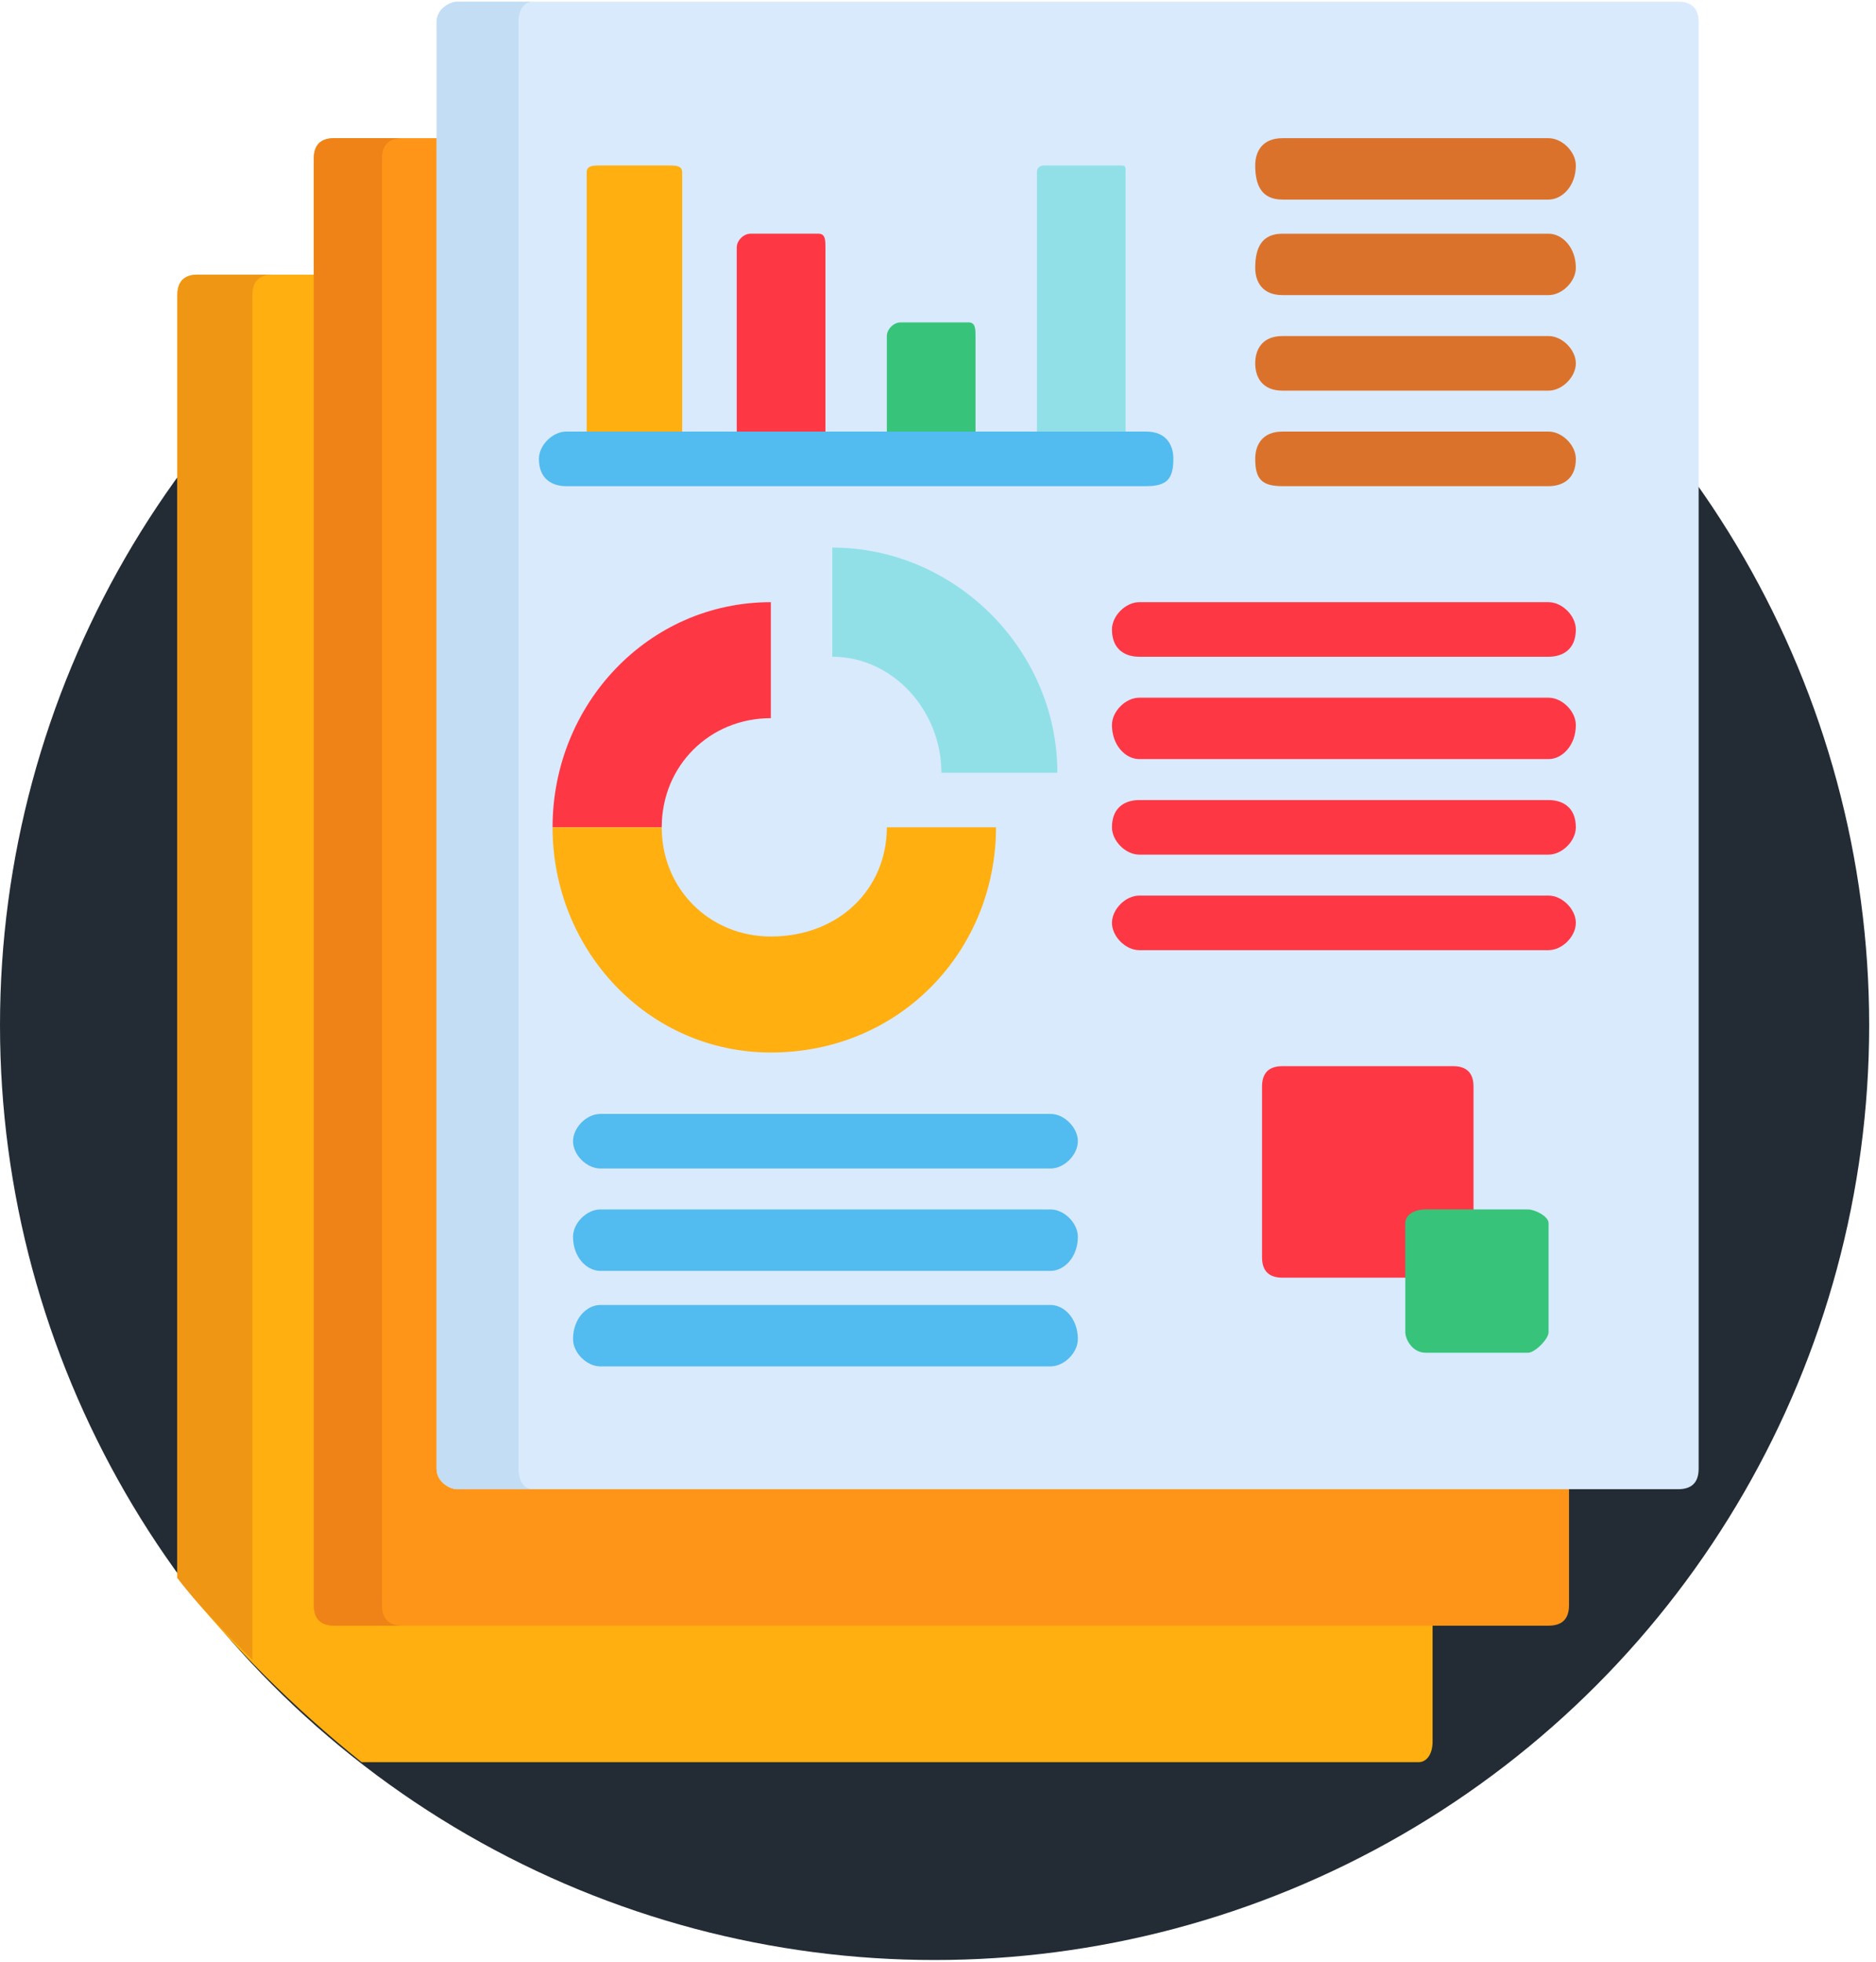 <?xml version="1.0" encoding="UTF-8"?>
<!DOCTYPE svg PUBLIC "-//W3C//DTD SVG 1.1//EN" "http://www.w3.org/Graphics/SVG/1.1/DTD/svg11.dtd">
<!-- Creator: CorelDRAW 2020 (64 Bit) -->
<svg xmlns="http://www.w3.org/2000/svg" xml:space="preserve" width="44px" height="46px" version="1.1" style="shape-rendering:geometricPrecision; text-rendering:geometricPrecision; image-rendering:optimizeQuality; fill-rule:evenodd; clip-rule:evenodd"
viewBox="0 0 2.75 2.87"
 xmlns:xlink="http://www.w3.org/1999/xlink"
 xmlns:xodm="http://www.corel.com/coreldraw/odm/2003">
 <defs>
  <style type="text/css">
   <![CDATA[
    .fil0 {fill:#232C35;fill-rule:nonzero}
    .fil11 {fill:#37C47A;fill-rule:nonzero}
    .fil8 {fill:#52BBEF;fill-rule:nonzero}
    .fil10 {fill:#91E0E8;fill-rule:nonzero}
    .fil6 {fill:#C3DDF4;fill-rule:nonzero}
    .fil5 {fill:#D9EAFC;fill-rule:nonzero}
    .fil7 {fill:#DB722C;fill-rule:nonzero}
    .fil4 {fill:#EF8318;fill-rule:nonzero}
    .fil2 {fill:#EF9614;fill-rule:nonzero}
    .fil9 {fill:#FE3745;fill-rule:nonzero}
    .fil3 {fill:#FF9518;fill-rule:nonzero}
    .fil1 {fill:#FFAF10;fill-rule:nonzero}
   ]]>
  </style>
 </defs>
 <g id="Camada_x0020_1">
  <circle class="fil0" cx="1.37" cy="1.5" r="1.37"/>
  <path class="fil1" d="M0.5 2.37c-0.01,0 -0.02,-0.02 -0.02,-0.03l0 -1.94 -0.19 0c-0.02,0 -0.03,0.01 -0.03,0.03l0 1.88c0.08,0.1 0.17,0.19 0.27,0.27l1.55 0c0.01,0 0.02,-0.01 0.02,-0.03l0 -0.18 -1.6 0 0 0z"/>
  <path class="fil2" d="M0.37 0.43c0,-0.02 0.01,-0.03 0.03,-0.03l-0.11 0c-0.02,0 -0.03,0.01 -0.03,0.03l0 1.88c0.03,0.04 0.07,0.08 0.11,0.12l0 -2z"/>
  <path class="fil3" d="M0.69 2.16c-0.02,0 -0.03,-0.01 -0.03,-0.02l0 -1.94 -0.17 0c-0.02,0 -0.03,0.01 -0.03,0.03l0 2.12c0,0.02 0.01,0.03 0.03,0.03l1.78 0c0.02,0 0.03,-0.01 0.03,-0.03l0 -0.19 -1.61 0 0 0z"/>
  <path class="fil4" d="M0.56 2.35l0 -2.12c0,-0.02 0.01,-0.03 0.03,-0.03l-0.1 0c-0.02,0 -0.03,0.01 -0.03,0.03l0 2.12c0,0.02 0.01,0.03 0.03,0.03l0.1 0c-0.02,0 -0.03,-0.01 -0.03,-0.03z"/>
  <path class="fil5" d="M2.49 2.15c0,0.02 -0.01,0.03 -0.03,0.03l-1.79 0c-0.01,0 -0.03,-0.01 -0.03,-0.03l0 -2.12c0,-0.02 0.02,-0.03 0.03,-0.03l1.79 0c0.02,0 0.03,0.01 0.03,0.03l0 2.12z"/>
  <path class="fil6" d="M0.76 2.15l0 -2.12c0,-0.02 0.01,-0.03 0.02,-0.03l-0.11 0c-0.01,0 -0.03,0.01 -0.03,0.03l0 2.12c0,0.02 0.02,0.03 0.03,0.03l0.11 0c-0.01,0 -0.02,-0.01 -0.02,-0.03z"/>
  <path class="fil7" d="M2.27 0.29l-0.39 0c-0.03,0 -0.04,-0.02 -0.04,-0.05 0,-0.02 0.01,-0.04 0.04,-0.04l0.39 0c0.02,0 0.04,0.02 0.04,0.04 0,0.03 -0.02,0.05 -0.04,0.05z"/>
  <path class="fil7" d="M2.27 0.43l-0.39 0c-0.03,0 -0.04,-0.02 -0.04,-0.04 0,-0.03 0.01,-0.05 0.04,-0.05l0.39 0c0.02,0 0.04,0.02 0.04,0.05 0,0.02 -0.02,0.04 -0.04,0.04z"/>
  <path class="fil7" d="M2.27 0.57l-0.39 0c-0.03,0 -0.04,-0.02 -0.04,-0.04 0,-0.02 0.01,-0.04 0.04,-0.04l0.39 0c0.02,0 0.04,0.02 0.04,0.04 0,0.02 -0.02,0.04 -0.04,0.04z"/>
  <path class="fil7" d="M2.27 0.71l-0.39 0c-0.03,0 -0.04,-0.01 -0.04,-0.04 0,-0.02 0.01,-0.04 0.04,-0.04l0.39 0c0.02,0 0.04,0.02 0.04,0.04 0,0.03 -0.02,0.04 -0.04,0.04z"/>
  <path class="fil8" d="M1.54 1.71l-0.66 0c-0.02,0 -0.04,-0.02 -0.04,-0.04 0,-0.02 0.02,-0.04 0.04,-0.04l0.66 0c0.02,0 0.04,0.02 0.04,0.04 0,0.02 -0.02,0.04 -0.04,0.04z"/>
  <path class="fil8" d="M1.54 1.86l-0.66 0c-0.02,0 -0.04,-0.02 -0.04,-0.05 0,-0.02 0.02,-0.04 0.04,-0.04l0.66 0c0.02,0 0.04,0.02 0.04,0.04 0,0.03 -0.02,0.05 -0.04,0.05z"/>
  <path class="fil8" d="M1.54 2l-0.66 0c-0.02,0 -0.04,-0.02 -0.04,-0.04 0,-0.03 0.02,-0.05 0.04,-0.05l0.66 0c0.02,0 0.04,0.02 0.04,0.05 0,0.02 -0.02,0.04 -0.04,0.04z"/>
  <path class="fil9" d="M2.27 0.96l-0.6 0c-0.02,0 -0.04,-0.01 -0.04,-0.04 0,-0.02 0.02,-0.04 0.04,-0.04l0.6 0c0.02,0 0.04,0.02 0.04,0.04 0,0.03 -0.02,0.04 -0.04,0.04z"/>
  <path class="fil9" d="M2.27 1.11l-0.6 0c-0.02,0 -0.04,-0.02 -0.04,-0.05 0,-0.02 0.02,-0.04 0.04,-0.04l0.6 0c0.02,0 0.04,0.02 0.04,0.04 0,0.03 -0.02,0.05 -0.04,0.05z"/>
  <path class="fil9" d="M2.27 1.25l-0.6 0c-0.02,0 -0.04,-0.02 -0.04,-0.04 0,-0.03 0.02,-0.04 0.04,-0.04l0.6 0c0.02,0 0.04,0.01 0.04,0.04 0,0.02 -0.02,0.04 -0.04,0.04z"/>
  <path class="fil9" d="M2.27 1.39l-0.6 0c-0.02,0 -0.04,-0.02 -0.04,-0.04 0,-0.02 0.02,-0.04 0.04,-0.04l0.6 0c0.02,0 0.04,0.02 0.04,0.04 0,0.02 -0.02,0.04 -0.04,0.04z"/>
  <path class="fil9" d="M0.81 1.21l0.16 0c0,-0.09 0.07,-0.16 0.16,-0.16l0 -0.17c-0.18,0 -0.32,0.15 -0.32,0.33z"/>
  <path class="fil10" d="M1.22 0.8l0 0.16c0.09,0 0.16,0.08 0.16,0.17l0.17 0c0,-0.18 -0.15,-0.33 -0.33,-0.33z"/>
  <path class="fil1" d="M1.3 1.21c0,0.09 -0.07,0.16 -0.17,0.16 -0.09,0 -0.16,-0.07 -0.16,-0.16l-0.16 0c0,0.18 0.14,0.33 0.32,0.33 0.19,0 0.33,-0.15 0.33,-0.33l-0.16 0z"/>
  <path class="fil1" d="M1 0.65l0 -0.4c0,-0.01 -0.01,-0.01 -0.02,-0.01l-0.1 0c-0.01,0 -0.02,0 -0.02,0.01l0 0.4 0.14 0z"/>
  <path class="fil9" d="M1.21 0.65l0 -0.29c0,-0.01 0,-0.02 -0.01,-0.02l-0.1 0c-0.01,0 -0.02,0.01 -0.02,0.02l0 0.29 0.13 0z"/>
  <path class="fil11" d="M1.43 0.65l0 -0.16c0,-0.01 0,-0.02 -0.01,-0.02l-0.1 0c-0.01,0 -0.02,0.01 -0.02,0.02l0 0.16 0.13 0z"/>
  <path class="fil10" d="M1.65 0.65l0 -0.4c0,-0.01 0,-0.01 -0.01,-0.01l-0.11 0c0,0 -0.01,0 -0.01,0.01l0 0.4 0.13 0z"/>
  <path class="fil9" d="M2.07 1.79c0,-0.01 0.01,-0.01 0.02,-0.01l0.07 0 0 -0.19c0,-0.02 -0.01,-0.03 -0.03,-0.03l-0.25 0c-0.02,0 -0.03,0.01 -0.03,0.03l0 0.25c0,0.02 0.01,0.03 0.03,0.03l0.19 0 0 -0.08z"/>
  <path class="fil11" d="M2.27 1.95c0,0.01 -0.02,0.03 -0.03,0.03l-0.15 0c-0.02,0 -0.03,-0.02 -0.03,-0.03l0 -0.16c0,-0.01 0.01,-0.02 0.03,-0.02l0.15 0c0.01,0 0.03,0.01 0.03,0.02l0 0.16z"/>
  <path class="fil8" d="M1.68 0.71l-0.85 0c-0.02,0 -0.04,-0.01 -0.04,-0.04 0,-0.02 0.02,-0.04 0.04,-0.04l0.85 0c0.03,0 0.04,0.02 0.04,0.04 0,0.03 -0.01,0.04 -0.04,0.04z"/>
 </g>
</svg>
